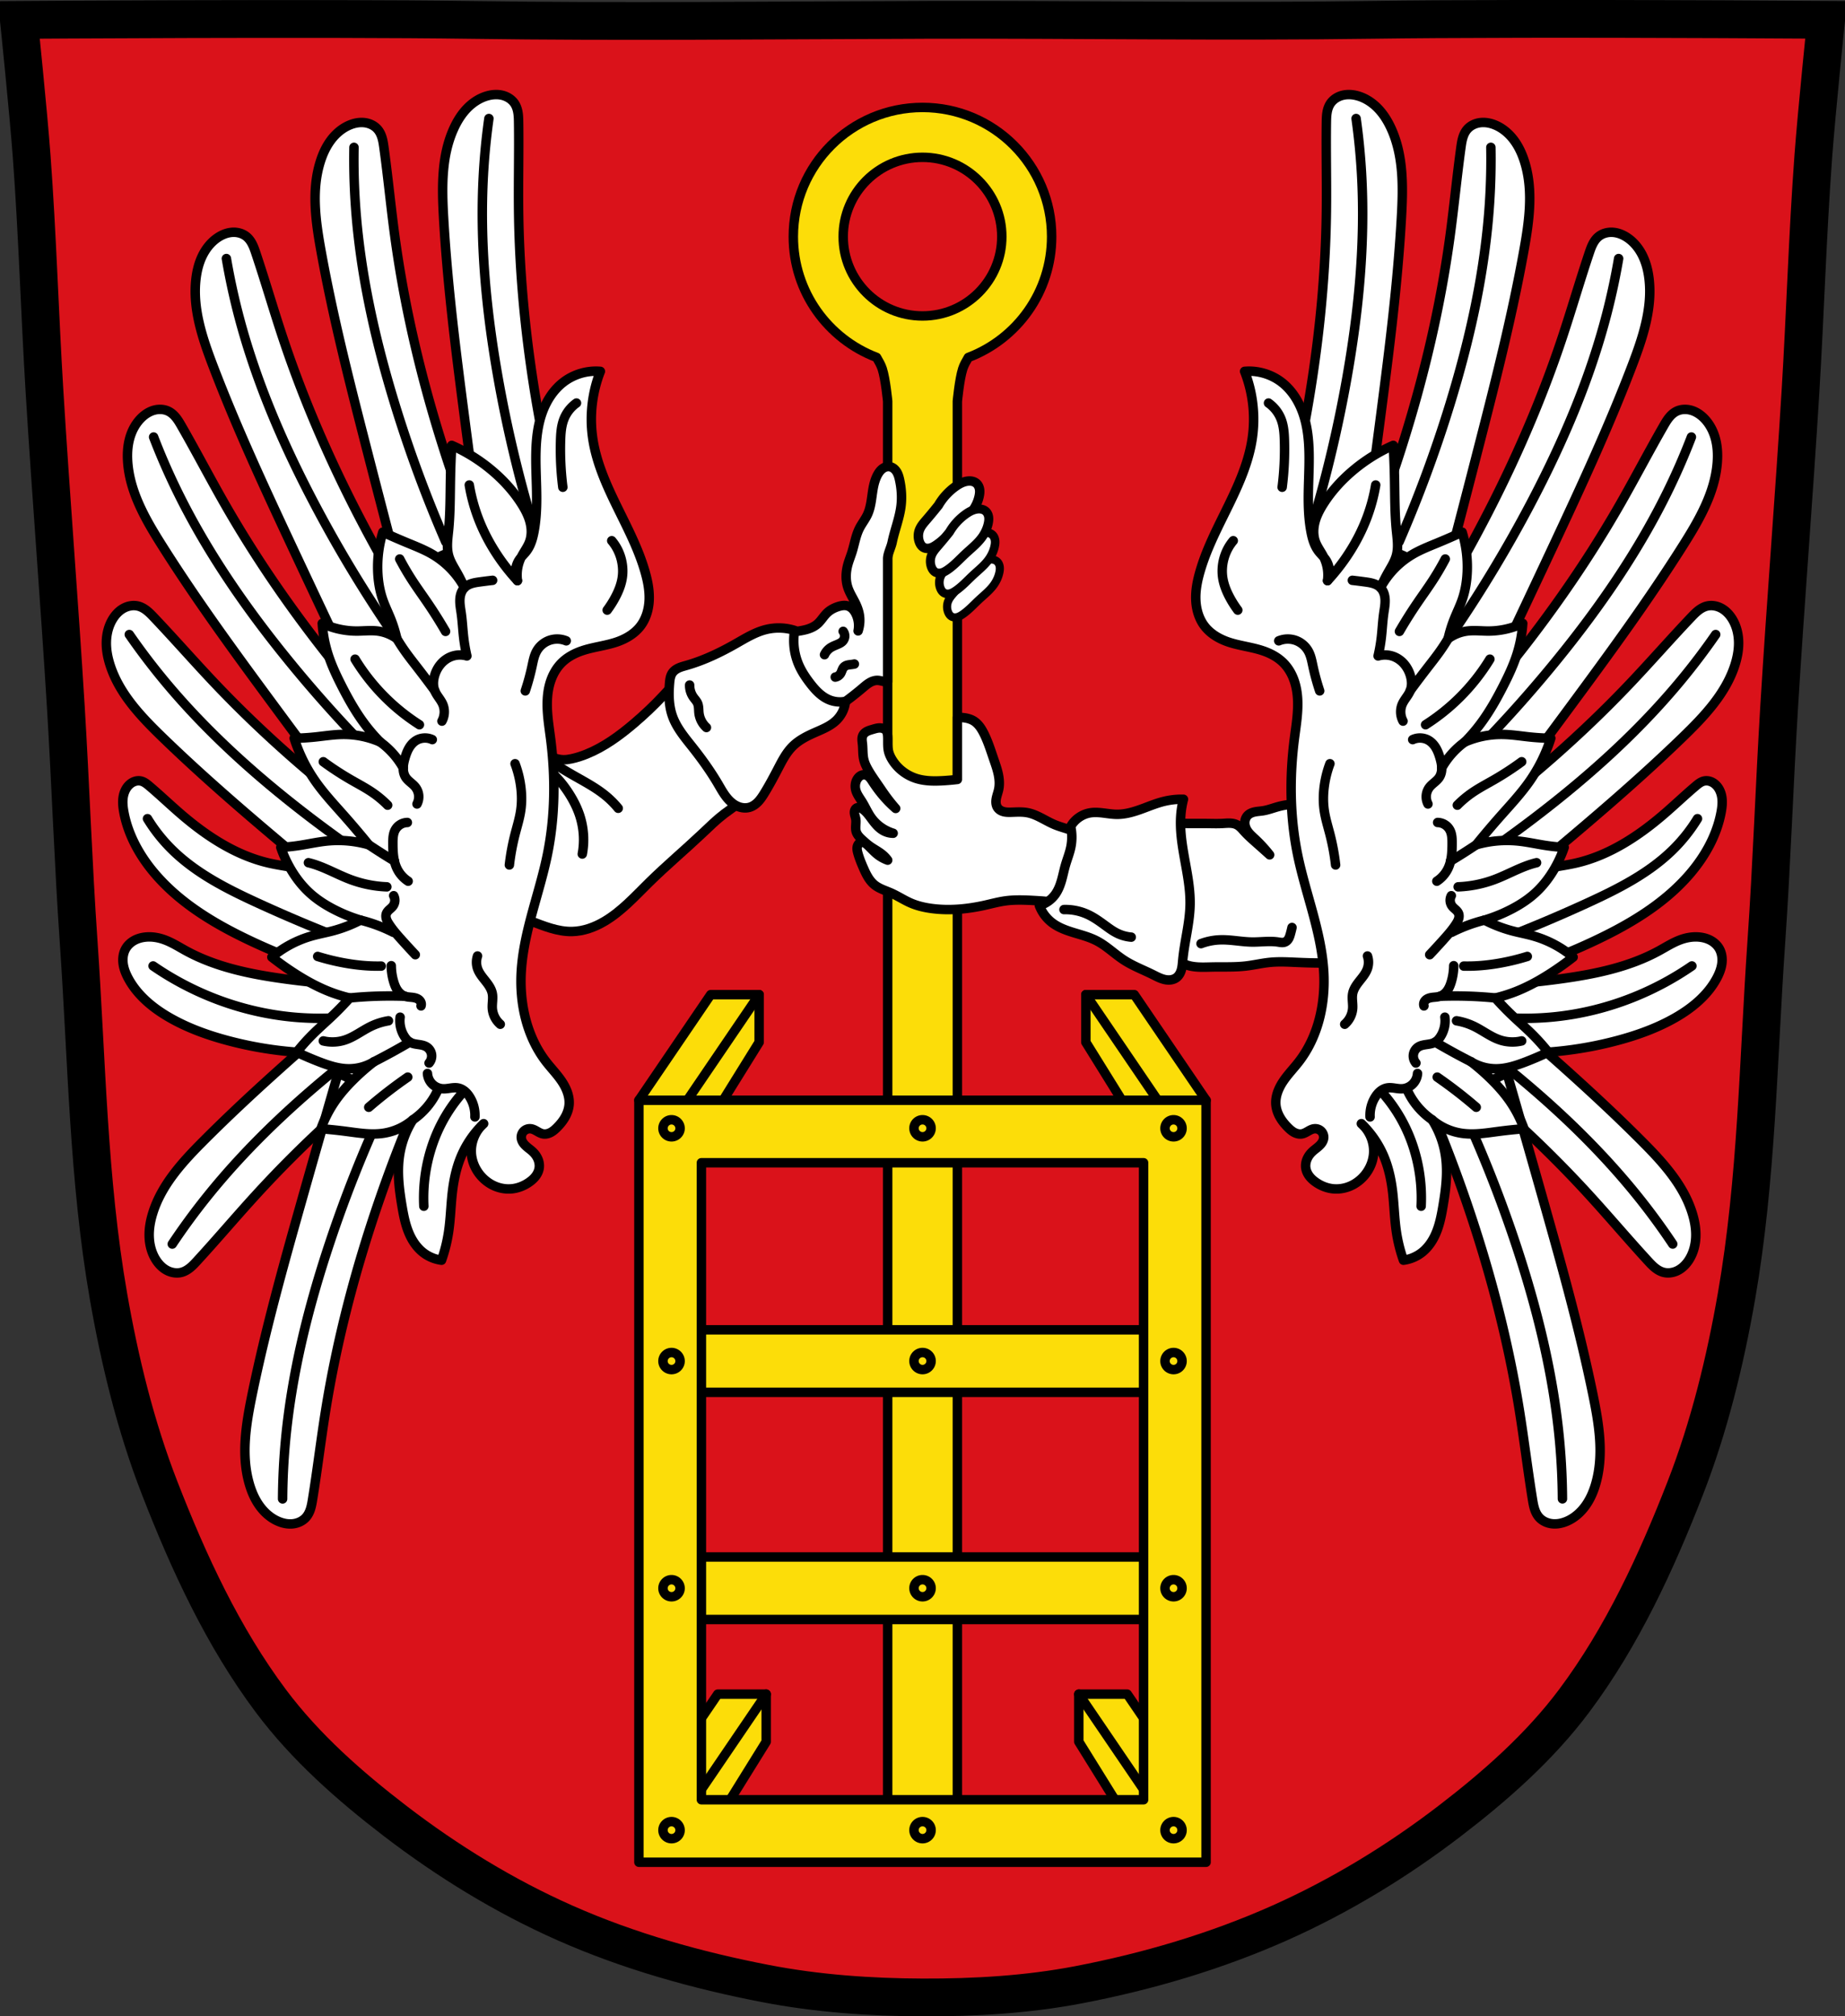<svg xmlns="http://www.w3.org/2000/svg" xmlns:xlink="http://www.w3.org/1999/xlink" viewBox="0 0 977.12 1067.6"><rect x="0" y="0" width="977.12" height="1067.6" fill="#333333" stroke="none"/><defs><path id="a" d="m-927.22 548.03 38.03-55.91h25.65v25.2l-26.55 42.749z" stroke="#000" stroke-linecap="round"/><path id="b" d="m-863.54 492.12-38.03 55.91" stroke="#000" stroke-linecap="round"/></defs><path style="fill:#da121a;stroke:#000;stroke-width:20" d="M798.38 10.025c-26.17.053-51.02.198-70.798.478-79.11 1.122-156.7-.214-235.05 0-2.653.007-5.305.036-7.958.043-78.35.214-155.94 1.122-235.05 0-79.11-1.122-239.53 0-239.53 0s4.995 48.18 6.784 72.32c3.067 41.38 4.256 82.87 6.784 124.29 3.405 55.766 7.902 111.49 11.307 167.25 2.529 41.41 3.91 82.9 6.784 124.29 4.346 62.59 5.02 125.75 15.786 187.56 6.02 34.562 14.418 68.979 27.14 101.67 15.355 39.473 33.473 78.71 58.839 112.63 18.288 24.456 41.648 45.04 65.884 63.62 27.747 21.272 57.962 39.816 89.93 53.968 33.818 14.97 69.917 25.08 106.24 32.09 27.334 5.278 55.35 7.255 83.19 7.349 27.662.094 55.55-1.52 82.71-6.741 36.46-7.01 72.54-17.626 106.46-32.746 31.934-14.235 62.23-32.696 89.98-53.968 24.24-18.58 47.595-39.17 65.884-63.62 25.365-33.919 43.484-73.16 58.839-112.63 12.718-32.695 21.12-67.16 27.14-101.72 10.762-61.814 11.44-124.97 15.786-187.56 2.874-41.39 4.256-82.87 6.784-124.29 3.405-55.766 7.902-111.44 11.307-167.21 2.529-41.41 3.717-82.909 6.784-124.29 1.79-24.14 6.784-72.32 6.784-72.32s-90.24-.636-168.73-.478z"/><use style="fill:#fcdd09;stroke:#000;stroke-width:5;stroke-linejoin:round" height="1067.6" width="977.12" xlink:href="#a" transform="matrix(-1 0 0 1 -292.198 404.881)"/><use style="fill:#fcdd09;stroke:#000;stroke-width:5;stroke-linejoin:round" height="1067.6" width="977.12" xlink:href="#b" transform="matrix(-1 0 0 1 -292.198 404.881)"/><use style="fill:#fcdd09;stroke:#000;stroke-width:5;stroke-linejoin:round" xlink:href="#a" width="977.12" height="1067.6" transform="translate(1269.312 404.881)"/><path style="fill:#fcdd09;stroke:#000;stroke-width:5;stroke-linecap:round;stroke-linejoin:round" d="m405.772 897.001-38.03 55.91"/><use style="fill:#fcdd09;stroke:#000;stroke-width:5;stroke-linejoin:round" xlink:href="#a" width="977.12" height="1067.6" transform="matrix(-1 0 0 1 -288.47 34.511)"/><use style="fill:#fcdd09;stroke:#000;stroke-width:5;stroke-linejoin:round" xlink:href="#b" width="977.12" height="1067.6" transform="matrix(-1 0 0 1 -288.47 34.511)"/><use style="fill:#fcdd09;stroke:#000;stroke-width:5;stroke-linejoin:round" height="1067.6" width="977.12" xlink:href="#a" transform="translate(1265.59 34.511)"/><use style="fill:#fcdd09;stroke:#000;stroke-width:5;stroke-linejoin:round" height="1067.6" width="977.12" xlink:href="#b" transform="translate(1265.59 34.511)"/><path style="fill:#fcdd09;stroke:#000;stroke-width:5;stroke-linecap:round;stroke-linejoin:round" d="M488.56 56.886c-37.782 0-68.41 30.624-68.41 68.41 0 29.22 18.317 54.13 44.09 63.938 1.224 2.124 2.307 3.917 3 6.06 1.787 5.527 2.875 17.188 2.875 17.188v753.47h36.906v-753.47s1.068-11.658 2.844-17.188c.685-2.133 1.749-3.916 2.969-6.03 25.797-9.794 44.12-34.736 44.12-63.969 0-37.782-30.624-68.41-68.41-68.41zm0 26.406c23.2 0 42 18.804 42 42 0 23.2-18.804 42-42 42-23.2 0-42-18.804-42-42 0-23.2 18.804-42 42-42z"/><path style="fill:#fcdd09;stroke:#000;stroke-width:5;stroke-linecap:round;stroke-linejoin:round" d="M620.3 704.091v33.09H356.84v-33.09zM620.3 824.371v33.09H356.84v-33.09z"/><path style="fill:#fcdd09;stroke:#000;stroke-width:5;stroke-linecap:round;stroke-linejoin:round" d="M338.37 582.541V986.001h300.37V582.541H371.46zm33.09 33.09h234.19v337.28H371.46z"/><path style="fill:#fcdd09;stroke:#000;stroke-width:5;stroke-linecap:round;stroke-linejoin:round" d="M355.64 592.881a4.54 4.54 0 0 0-4.531 4.531c0 2.495 2.036 4.5 4.531 4.5 2.495 0 4.531-2 4.531-4.5a4.54 4.54 0 0 0-4.531-4.531zm132.94 0c-2.495 0-4.531 2-4.531 4.5a4.54 4.54 0 0 0 4.531 4.531 4.54 4.54 0 0 0 4.531-4.531c0-2.495-2.036-4.5-4.531-4.5zm132.94 0a4.54 4.54 0 0 0-4.531 4.531c0 2.495 2.036 4.5 4.531 4.5 2.495 0 4.5-2 4.5-4.5 0-2.495-2-4.531-4.5-4.531zM355.64 716.121a4.54 4.54 0 0 0-4.531 4.531c0 2.495 2.036 4.5 4.531 4.5 2.495 0 4.531-2 4.531-4.5a4.54 4.54 0 0 0-4.531-4.531zm132.94 0c-2.495 0-4.531 2-4.531 4.5a4.54 4.54 0 0 0 4.531 4.531 4.54 4.54 0 0 0 4.531-4.531c0-2.495-2.036-4.5-4.531-4.5zm132.94 0a4.54 4.54 0 0 0-4.531 4.531c0 2.495 2.036 4.5 4.531 4.5 2.495 0 4.5-2 4.5-4.5 0-2.495-2-4.531-4.5-4.531zM355.64 836.401a4.54 4.54 0 0 0-4.531 4.531c0 2.495 2.036 4.5 4.531 4.5 2.495 0 4.531-2 4.531-4.5a4.54 4.54 0 0 0-4.531-4.531zm132.94 0c-2.495 0-4.531 2-4.531 4.5a4.54 4.54 0 0 0 4.531 4.531 4.54 4.54 0 0 0 4.531-4.531c0-2.495-2.036-4.5-4.531-4.5zm132.94 0a4.54 4.54 0 0 0-4.531 4.531c0 2.495 2.036 4.5 4.531 4.5 2.495 0 4.5-2 4.5-4.5 0-2.495-2-4.531-4.5-4.531zM355.64 964.491a4.54 4.54 0 0 0-4.531 4.531c0 2.495 2.036 4.5 4.531 4.5 2.495 0 4.531-2 4.531-4.5a4.54 4.54 0 0 0-4.531-4.531zm132.94 0c-2.495 0-4.531 2-4.531 4.5a4.54 4.54 0 0 0 4.531 4.531 4.54 4.54 0 0 0 4.531-4.531c0-2.495-2.036-4.5-4.531-4.5zm132.94 0a4.54 4.54 0 0 0-4.531 4.531c0 2.495 2.036 4.5 4.531 4.5 2.495 0 4.5-2 4.5-4.5 0-2.495-2-4.531-4.5-4.531z"/><path transform="translate(1052.352)" style="fill:#fff;stroke:#000;stroke-width:5;stroke-linecap:round;stroke-linejoin:round;stroke-miterlimit:4;stroke-dasharray:none;stroke-opacity:1" d="M-354.146 430.349c-2.844-2.503-6.555-3.907-10.321-4.321-3.766-.415-7.591.116-11.239 1.14-2.589.727-5.12 1.704-7.776 2.12-1.429.225-2.883.285-4.3.579-1.416.293-2.83.85-3.829 1.896-.87.911-1.366 2.15-1.459 3.407-.093 1.257.201 2.528.752 3.662 1.03 2.116 2.874 3.697 4.595 5.301a73.321 73.321 0 0 1 7.776 8.483 726.585 726.585 0 0 0-6.716-6.009c-2.311-2.043-4.642-4.077-6.715-6.362-1.184-1.305-2.323-2.724-3.888-3.534-1.17-.607-2.507-.828-3.825-.867-1.318-.04-2.634.095-3.95.16-3.295.163-6.598 0-9.897 0h-7.775c-2.074 0-4.145-.118-6.21-.31-2.064-.191-4.208-.388-6.16.31-1.12.4-2.123 1.092-2.953 1.943-.83.85-1.49 1.857-2.013 2.924-1.047 2.134-1.547 4.486-2.103 6.797-1.495 6.209-3.464 12.36-3.888 18.732-.415 6.235.665 12.49.353 18.732-.145 2.909-.593 5.815-.406 8.721.093 1.453.348 2.904.864 4.266.517 1.361 1.303 2.633 2.37 3.625 1.284 1.193 2.92 1.937 4.574 2.52 1.654.582 3.36 1.025 4.968 1.721 2.955 1.279 5.503 3.377 8.483 4.595 4.527 1.85 9.601 1.511 14.491 1.413 5.954-.118 11.934.164 17.849-.53 4.32-.506 8.57-1.53 12.9-1.944 4.46-.425 8.954-.197 13.43 0 4.475.198 8.953.363 13.432.354 5.073-.011 10.145-.247 15.198-.707 6.097-7.884 8.373-18.593 6.008-28.275-2.432-9.96-9.288-18.263-12.724-27.922-1.398-3.932-2.215-8.048-3.536-12.007-1.321-3.958-3.227-7.856-6.36-10.613z"/><path transform="translate(1052.352)" style="fill:none;stroke:#000;stroke-width:5;stroke-linecap:round;stroke-linejoin:round;stroke-miterlimit:4;stroke-dasharray:none;stroke-opacity:1" d="M-416.283 499.63a31.65 31.65 0 0 1 9.695-1.995c5.808-.266 11.578 1.072 17.392 1.14 4.568.054 9.168-.676 13.686 0 .62.093 1.236.212 1.86.248.626.036 1.266-.013 1.847-.248.824-.332 1.47-1.017 1.911-1.788.443-.771.702-1.632.94-2.489.315-1.132.6-2.273.855-3.421"/><path style="fill:#fff;stroke:#000;stroke-width:5;stroke-linecap:round;stroke-linejoin:round;stroke-miterlimit:4;stroke-dasharray:none;stroke-opacity:1" d="M507.021 379.783v32.904c-2.496.3-5.001.523-7.511.668-4.707.274-9.517.265-14.026-1.113-5.431-1.66-10.236-5.355-13.132-10.24-.784-1.321-1.434-2.735-1.782-4.23-.621-2.678-.249-5.477-.455-8.217-.065-.874-.204-1.776-.685-2.508-.364-.552-.906-.976-1.512-1.24-.606-.265-1.27-.376-1.932-.381-1.322-.01-2.606.399-3.875.771-.988.29-1.99.564-2.908 1.033-.917.47-1.756 1.158-2.21 2.082-.35.71-.455 1.52-.442 2.311.012.792.137 1.578.219 2.365.276 2.67.074 5.396.666 8.014.463 2.051 1.4 3.965 2.449 5.787 1.55 2.694 3.361 5.228 5.12 7.791 1.33 1.935 2.63 3.889 4.007 5.79a89.748 89.748 0 0 0 5.343 6.677 63.739 63.739 0 0 1-6.234-6.233c-2.194-2.52-4.187-5.212-6.01-8.013-.503-.773-.998-1.563-1.64-2.225-.643-.662-1.456-1.197-2.367-1.338-.857-.132-1.748.1-2.483.559-.734.46-1.318 1.137-1.746 1.89-.947 1.665-1.14 3.71-.668 5.565.585 2.295 2.092 4.22 3.34 6.232 1.718 2.771 2.992 5.813 4.896 8.46a21.915 21.915 0 0 0 4.008 4.23 22.404 22.404 0 0 0 7.569 4.006 10.987 10.987 0 0 1-5.122-1.334c-2.367-1.293-4.168-3.408-5.787-5.567-1.551-2.07-3.028-4.265-5.119-5.787-.485-.353-1.01-.67-1.59-.826-.58-.156-1.226-.136-1.75.158-.455.256-.787.701-.964 1.192-.178.49-.21 1.023-.16 1.543.098 1.038.51 2.023.679 3.052.18 1.104.079 2.232.01 3.348-.069 1.116-.1 2.259.213 3.332.263.902.762 1.72 1.357 2.447.595.728 1.288 1.37 1.983 2.004 1.284 1.173 2.59 2.33 4.005 3.34 2.264 1.615 4.8 2.852 6.9 4.674a15.913 15.913 0 0 1 2.45 2.672 19.214 19.214 0 0 1-5.564-3.117c-1.76-1.416-3.254-3.128-4.899-4.674-.521-.49-1.065-.97-1.705-1.29-.64-.32-1.391-.468-2.078-.269a2.52 2.52 0 0 0-1.29.918c-.32.43-.516.944-.607 1.473-.18 1.057.055 2.139.338 3.174.732 2.674 1.786 5.248 2.893 7.79 1.47 3.375 3.134 6.833 6.012 9.128 2.526 2.013 5.727 2.923 8.681 4.23 3.583 1.584 6.866 3.79 10.463 5.342 3.532 1.522 7.316 2.39 11.129 2.894 9.41 1.244 19.01.3 28.272-1.78 3.48-.783 6.931-1.724 10.462-2.226 5.152-.73 10.387-.51 15.582-.222 3.202.177 6.408.378 9.573.889 3.344.539 6.64 1.421 10.015 1.697 3.376.275 6.933-.112 9.797-1.92 1.627-1.027 2.97-2.481 3.94-4.143.97-1.661 1.573-3.524 1.85-5.427.55-3.788-.18-7.642-1.114-11.354-1.098-4.368-2.592-8.848-5.79-12.021-2.33-2.314-5.389-3.747-8.485-4.838-3.097-1.092-6.301-1.89-9.323-3.176-4.786-2.037-9.13-5.293-14.246-6.233-2.78-.51-5.633-.302-8.459-.222-1.295.036-2.606.044-3.867-.254-1.26-.298-2.481-.934-3.256-1.973-.506-.68-.801-1.504-.918-2.344-.116-.84-.062-1.695.082-2.53.29-1.671.93-3.262 1.282-4.92.575-2.722.357-5.56-.23-8.278-.59-2.718-1.54-5.342-2.442-7.973-1.603-4.67-3.073-9.417-5.344-13.802-1.252-2.417-2.815-4.785-5.12-6.233-1.523-.957-3.294-1.46-5.075-1.709-1.213-.17-2.438-.22-3.663-.252z"/><path transform="translate(1052.352)" style="fill:#fff;stroke:#000;stroke-width:5;stroke-linecap:round;stroke-linejoin:round;stroke-miterlimit:4;stroke-dasharray:none;stroke-opacity:1" d="M-485.322 437.606c.79 3.59.817 7.348.08 10.95-.663 3.232-1.924 6.306-2.842 9.474-.77 2.659-1.298 5.383-2.057 8.044-.76 2.662-1.768 5.292-3.394 7.531a15.878 15.878 0 0 1-8.366 5.872 20.666 20.666 0 0 0 6.808 9.12c3.39 2.57 7.483 4.021 11.554 5.26 4.07 1.24 8.227 2.319 12.003 4.28 5.296 2.748 9.582 7.092 14.602 10.318 4.765 3.061 10.115 5.07 15.186 7.592 1.981.986 3.951 2.063 6.108 2.557 1.079.248 2.199.345 3.296.201 1.097-.144 2.171-.535 3.056-1.2 1.338-1.006 2.162-2.572 2.607-4.185.444-1.614.548-3.299.702-4.965.915-9.85 3.698-19.508 3.894-29.398.178-8.973-1.779-17.83-3.31-26.673-1.213-7.008-2.166-14.134-1.557-21.22a48.611 48.611 0 0 1 1.363-7.983 39.823 39.823 0 0 0-10.513 1.168c-4.168 1.038-8.135 2.742-12.179 4.189-4.044 1.447-8.252 2.651-12.547 2.625-4.759-.028-9.519-1.566-14.212-.779-4.27.717-8.159 3.447-10.282 7.222z"/><path transform="translate(1052.352)" style="fill:none;stroke:#000;stroke-width:5;stroke-linecap:round;stroke-linejoin:round;stroke-miterlimit:4;stroke-dasharray:none;stroke-opacity:1" d="M-488.863 481.588c4.273-.114 8.57.759 12.46 2.53 3.136 1.429 5.981 3.416 8.761 5.452 2.313 1.694 4.615 3.441 7.204 4.672a20.9 20.9 0 0 0 7.203 1.947"/><path transform="matrix(.86 0 0 .86 987.55 77.183)" style="fill:#fff;stroke:#000;stroke-width:5;stroke-linecap:round;stroke-linejoin:round;stroke-miterlimit:4;stroke-dasharray:none;stroke-opacity:1" d="M-554.457 267.513a265.73 265.73 0 0 1-6.485 7.839c-1.336 1.554-2.715 3.132-3.484 5.033a9.208 9.208 0 0 0-.097 6.58c.229.618.527 1.213.926 1.736.4.523.904.973 1.494 1.265 1.005.497 2.2.506 3.284.217 1.083-.29 2.072-.856 3.007-1.475 3.854-2.553 6.97-6.046 10.355-9.194 3.146-2.927 6.583-5.613 9.098-9.098 1.668-2.312 2.898-4.952 3.484-7.742.24-1.142.37-2.32.21-3.475-.16-1.156-.634-2.292-1.468-3.106-.62-.605-1.419-1.012-2.259-1.224-.84-.212-1.72-.234-2.58-.131-2.334.278-4.47 1.447-6.388 2.806a31.871 31.871 0 0 0-9.097 9.969z"/><path transform="matrix(.91 0 0 .91 1011.703 50.19)" style="fill:#fff;stroke:#000;stroke-width:5;stroke-linecap:round;stroke-linejoin:round;stroke-miterlimit:4;stroke-dasharray:none;stroke-opacity:1" d="M-554.457 267.513a265.73 265.73 0 0 1-6.485 7.839c-1.336 1.554-2.715 3.132-3.484 5.033a9.208 9.208 0 0 0-.097 6.58c.229.618.527 1.213.926 1.736.4.523.904.973 1.494 1.265 1.005.497 2.2.506 3.284.217 1.083-.29 2.072-.856 3.007-1.475 3.854-2.553 6.97-6.046 10.355-9.194 3.146-2.927 6.583-5.613 9.098-9.098 1.668-2.312 2.898-4.952 3.484-7.742.24-1.142.37-2.32.21-3.475-.16-1.156-.634-2.292-1.468-3.106-.62-.605-1.419-1.012-2.259-1.224-.84-.212-1.72-.234-2.58-.131-2.334.278-4.47 1.447-6.388 2.806a31.871 31.871 0 0 0-9.097 9.969z"/><path transform="translate(1051.452)" style="fill:#fff;stroke:#000;stroke-width:5;stroke-linecap:round;stroke-linejoin:round;stroke-miterlimit:4;stroke-dasharray:none;stroke-opacity:1" d="M-554.457 267.513a265.73 265.73 0 0 1-6.485 7.839c-1.336 1.554-2.715 3.132-3.484 5.033a9.208 9.208 0 0 0-.097 6.58c.229.618.527 1.213.926 1.736.4.523.904.973 1.494 1.265 1.005.497 2.2.506 3.284.217 1.083-.29 2.072-.856 3.007-1.475 3.854-2.553 6.97-6.046 10.355-9.194 3.146-2.927 6.583-5.613 9.098-9.098 1.668-2.312 2.898-4.952 3.484-7.742.24-1.142.37-2.32.21-3.475-.16-1.156-.634-2.292-1.468-3.106-.62-.605-1.419-1.012-2.259-1.224-.84-.212-1.72-.234-2.58-.131-2.334.278-4.47 1.447-6.388 2.806a31.871 31.871 0 0 0-9.097 9.969z"/><path transform="matrix(.952 0 0 .952 1030.696 27.018)" style="fill:#fff;stroke:#000;stroke-width:5;stroke-linecap:round;stroke-linejoin:round;stroke-miterlimit:4;stroke-dasharray:none;stroke-opacity:1" d="M-554.457 267.513a265.73 265.73 0 0 1-6.485 7.839c-1.336 1.554-2.715 3.132-3.484 5.033a9.208 9.208 0 0 0-.097 6.58c.229.618.527 1.213.926 1.736.4.523.904.973 1.494 1.265 1.005.497 2.2.506 3.284.217 1.083-.29 2.072-.856 3.007-1.475 3.854-2.553 6.97-6.046 10.355-9.194 3.146-2.927 6.583-5.613 9.098-9.098 1.668-2.312 2.898-4.952 3.484-7.742.24-1.142.37-2.32.21-3.475-.16-1.156-.634-2.292-1.468-3.106-.62-.605-1.419-1.012-2.259-1.224-.84-.212-1.72-.234-2.58-.131-2.334.278-4.47 1.447-6.388 2.806a31.871 31.871 0 0 0-9.097 9.969z"/><path transform="translate(1050.352)" style="fill:#fff;stroke:#000;stroke-width:5;stroke-linecap:round;stroke-linejoin:round;stroke-miterlimit:4;stroke-dasharray:none;stroke-opacity:1" d="M-677.707 357.516c-2.018-.69-4.226-.743-6.315-.313-2.089.43-4.063 1.33-5.857 2.484-3.586 2.31-6.421 5.584-9.33 8.704-4.811 5.16-9.953 10.007-15.324 14.582-7.654 6.519-15.888 12.55-25.21 16.312-2.565 1.036-5.204 1.895-7.91 2.472-1.462.312-2.953.542-4.448.494-3.23-.102-6.26-1.475-9.342-2.443-1.541-.485-3.125-.873-4.74-.947-1.613-.074-3.266.179-4.702.919-1.367.704-2.493 1.829-3.318 3.126-.825 1.298-1.36 2.764-1.701 4.263-.684 2.998-.61 6.11-.913 9.17-.698 7.064-3.394 13.785-6.63 20.102-3.238 6.317-7.038 12.336-10.177 18.702-.932 1.893-1.81 3.823-2.39 5.852-.58 2.029-.858 4.168-.575 6.259.325 2.412 1.391 4.69 2.855 6.636 1.463 1.945 3.314 3.574 5.3 4.98 5.644 3.995 12.315 6.21 18.785 8.65 7.208 2.72 14.541 5.831 22.244 5.685 6.112-.115 12.046-2.313 17.301-5.437 8.958-5.326 16.049-13.207 23.48-20.514 9.105-8.954 18.893-17.183 28.176-25.952 3.777-3.568 7.481-7.234 11.616-10.38 4.347-3.307 9.259-6.132 12.358-10.628 1.718-2.492 2.79-5.401 3.27-8.389.48-2.988.378-6.053-.128-9.036-1.012-5.967-3.603-11.54-6.355-16.93-3.17-6.208-6.59-12.286-10.133-18.29-1.226-2.078-2.476-4.16-4.062-5.977-1.586-1.818-3.541-3.376-5.825-4.156z"/><path style="fill:#fff;stroke:#000;stroke-width:5;stroke-linecap:round;stroke-linejoin:round;stroke-miterlimit:4;stroke-dasharray:none;stroke-opacity:1" d="M470.768 247.037c-1.14-.074-2.277.334-3.213.988-1.16.811-2.032 1.976-2.72 3.213-1.308 2.357-2.006 5.007-2.472 7.662-.804 4.586-.987 9.38-2.965 13.594-1.177 2.509-2.945 4.697-4.203 7.166-2.001 3.932-2.63 8.397-3.953 12.606-.703 2.237-1.605 4.412-2.224 6.673-1.082 3.95-1.27 8.219 0 12.112.937 2.876 2.62 5.44 3.955 8.156.852 1.735 1.566 3.548 1.976 5.438.673 3.1.5 6.378-.494 9.39a14.194 14.194 0 0 0-1.236-9.144c-.431-.852-.952-1.664-1.608-2.358-.656-.693-1.452-1.267-2.347-1.597-.868-.32-1.809-.406-2.73-.334-.923.071-1.828.297-2.708.582-2.087.676-4.082 1.712-5.683 3.212-1.92 1.8-3.213 4.198-5.192 5.932-1.69 1.482-3.806 2.406-5.974 2.998-2.169.592-4.406.87-6.63 1.203-3.633.544-7.337 1.27-10.474 3.184-1.568.957-2.972 2.209-3.986 3.74-1.015 1.532-1.627 3.35-1.606 5.188.03 2.571 1.288 5.007 2.985 6.94 1.696 1.932 3.818 3.433 5.914 4.923 3.583 2.547 7.21 5.163 9.886 8.65 1.693 2.205 2.968 4.712 4.713 6.875.873 1.082 1.866 2.076 3.026 2.842 1.16.766 2.491 1.298 3.877 1.406 1.694.133 3.39-.366 4.904-1.136 1.515-.77 2.876-1.805 4.24-2.819 2.222-1.65 4.474-3.262 6.674-4.943a165.532 165.532 0 0 0 6.426-5.19c1.153-.975 2.304-1.97 3.61-2.73 1.304-.76 2.79-1.282 4.3-1.225 1.505.058 2.943.683 4.447.743.278.01.556-.007.832-.036V295.61v0c.17-2.856 1.797-5.702 2.383-8.533 1.341-6.483 3.912-12.706 4.695-19.28.54-4.526.212-9.135-.742-13.593-.343-1.605-.781-3.226-1.687-4.596-.453-.684-1.023-1.298-1.703-1.757-.68-.46-1.474-.76-2.293-.813z"/><path transform="translate(1050.352)" style="fill:none;stroke:#000;stroke-width:5;stroke-linecap:round;stroke-linejoin:round;stroke-miterlimit:4;stroke-dasharray:none;stroke-opacity:1" d="M-603.806 334.283c.564.75.856 1.702.811 2.64a4.112 4.112 0 0 1-1.059 2.55c-.604.663-1.41 1.108-2.224 1.483-1.408.649-2.901 1.134-4.202 1.977a8.893 8.893 0 0 0-3.213 3.708M-608.008 358.504a4.085 4.085 0 0 0 2.719-1.73c.394-.584.626-1.259.891-1.912s.576-1.309 1.086-1.795c.51-.486 1.183-.768 1.867-.93.685-.163 1.39-.216 2.087-.306.498-.064.992-.146 1.483-.247"/><path transform="translate(1050.352)" style="fill:#fff;stroke:#000;stroke-width:5;stroke-linecap:round;stroke-linejoin:round;stroke-miterlimit:4;stroke-dasharray:none;stroke-opacity:1" d="M-629.51 333.789a28.228 28.228 0 0 0-15.077-.495c-5.857 1.43-11.07 4.687-16.313 7.662-8.234 4.672-16.848 8.77-25.951 11.37-1.376.392-2.77.753-4.073 1.344-1.304.59-2.53 1.432-3.342 2.61-1.08 1.565-1.324 3.543-1.483 5.437-.487 5.812-.433 11.794 1.483 17.301 2.166 6.227 6.537 11.39 10.628 16.56 4.925 6.224 9.574 12.682 13.593 19.526 1.954 3.325 3.81 6.808 6.674 9.392 1.333 1.202 2.878 2.192 4.582 2.756 1.704.564 3.574.688 5.304.21 1.785-.495 3.352-1.605 4.634-2.941 1.282-1.337 2.302-2.899 3.275-4.474 2.676-4.33 5.06-8.834 7.415-13.347 2.155-4.13 4.342-8.348 7.662-11.616 3.26-3.21 7.43-5.32 11.616-7.168 4.11-1.814 8.43-3.504 11.616-6.673a16.35 16.35 0 0 0 4.696-9.886c-2.795.558-5.749.298-8.403-.742-4.298-1.683-7.57-5.236-10.38-8.898-2.303-3-4.418-6.173-5.932-9.639a32.346 32.346 0 0 1-2.225-18.29z"/><path transform="translate(1050.352)" style="fill:none;stroke:#000;stroke-width:5;stroke-linecap:round;stroke-linejoin:round;stroke-miterlimit:4;stroke-dasharray:none;stroke-opacity:1" d="M-685.121 362.706a10.972 10.972 0 0 0 1.977 6.426c.75 1.069 1.702 2.016 2.224 3.213.352.805.491 1.687.563 2.562.071.875.078 1.756.179 2.629a12.327 12.327 0 0 0 3.954 7.661M-767.672 402.498a45.935 45.935 0 0 1 10.38 7.415c3.236 3.074 6.012 6.613 8.404 10.38 2.356 3.713 4.354 7.673 5.685 11.864a41.416 41.416 0 0 1 1.235 20.02M-722.936 427.956a48.415 48.415 0 0 0-6.674-6.674c-4.102-3.37-8.725-6.038-13.346-8.65-2.731-1.544-5.471-3.074-8.156-4.696a138.27 138.27 0 0 1-11.37-7.662"/><path style="fill:#fff;stroke:#000;stroke-width:5;stroke-linecap:round;stroke-linejoin:round;stroke-miterlimit:4;stroke-dasharray:none;stroke-opacity:1" d="M-750.22 277.22a768.932 768.932 0 0 1-11.593-52.168c-6.934-37.281-11.108-75.113-11.592-113.03-.201-15.732.232-31.468 0-47.2-.026-1.715-.06-3.437-.334-5.13-.274-1.695-.798-3.37-1.737-4.806-1.47-2.25-3.906-3.783-6.518-4.425-2.61-.641-5.383-.439-7.973.285-4.126 1.153-7.825 3.602-10.795 6.69-2.97 3.088-5.238 6.798-7.008 10.699-6.553 14.442-6.277 30.952-5.382 46.785 1.958 34.641 6.291 69.1 10.765 103.507 3.105 23.885 6.28 47.76 9.522 71.627z" transform="translate(1048.06)"/><path style="fill:none;stroke:#000;stroke-width:5;stroke-linecap:round;stroke-linejoin:round;stroke-miterlimit:4;stroke-dasharray:none;stroke-opacity:1" d="M-789.139 62.753a353.875 353.875 0 0 0-2.898 29.396c-2.052 36.277 1.5 72.701 7.867 108.475a693.47 693.47 0 0 0 17.803 75.353" transform="translate(1048.06)"/><path transform="rotate(-7 -176.097 -7913.301)" style="fill:#fff;stroke:#000;stroke-width:5;stroke-linecap:round;stroke-linejoin:round;stroke-miterlimit:4;stroke-dasharray:none;stroke-opacity:1" d="M-750.22 277.22a768.932 768.932 0 0 1-11.593-52.168c-6.934-37.281-11.108-75.113-11.592-113.03-.201-15.732.232-31.468 0-47.2-.026-1.715-.06-3.437-.334-5.13-.274-1.695-.798-3.37-1.737-4.806-1.47-2.25-3.906-3.783-6.518-4.425-2.61-.641-5.383-.439-7.973.285-4.126 1.153-7.825 3.602-10.795 6.69-2.97 3.088-5.238 6.798-7.008 10.699-6.553 14.442-6.277 30.952-5.382 46.785 1.958 34.641 6.291 69.1 10.765 103.507 3.105 23.885 6.28 47.76 9.522 71.627z"/><path transform="rotate(-7 -176.097 -7913.301)" style="fill:none;stroke:#000;stroke-width:5;stroke-linecap:round;stroke-linejoin:round;stroke-miterlimit:4;stroke-dasharray:none;stroke-opacity:1" d="M-789.139 62.753a353.875 353.875 0 0 0-2.898 29.396c-2.052 36.277 1.5 72.701 7.867 108.475a693.47 693.47 0 0 0 17.803 75.353"/><path transform="rotate(-17.694 -96.463 -2820.337)" style="fill:#fff;stroke:#000;stroke-width:5;stroke-linecap:round;stroke-linejoin:round;stroke-miterlimit:4;stroke-dasharray:none;stroke-opacity:1" d="M-750.22 277.22a768.932 768.932 0 0 1-11.593-52.168c-6.934-37.281-11.108-75.113-11.592-113.03-.201-15.732.232-31.468 0-47.2-.026-1.715-.06-3.437-.334-5.13-.274-1.695-.798-3.37-1.737-4.806-1.47-2.25-3.906-3.783-6.518-4.425-2.61-.641-5.383-.439-7.973.285-4.126 1.153-7.825 3.602-10.795 6.69-2.97 3.088-5.238 6.798-7.008 10.699-6.553 14.442-6.277 30.952-5.382 46.785 1.958 34.641 6.291 69.1 10.765 103.507 3.105 23.885 6.28 47.76 9.522 71.627z"/><path transform="rotate(-17.694 -96.463 -2820.337)" style="fill:none;stroke:#000;stroke-width:5;stroke-linecap:round;stroke-linejoin:round;stroke-miterlimit:4;stroke-dasharray:none;stroke-opacity:1" d="M-789.139 62.753a353.875 353.875 0 0 0-2.898 29.396c-2.052 36.277 1.5 72.701 7.867 108.475a693.47 693.47 0 0 0 17.803 75.353"/><path transform="rotate(-29.048 -28.42 -1532.992)" style="fill:#fff;stroke:#000;stroke-width:5;stroke-linecap:round;stroke-linejoin:round;stroke-miterlimit:4;stroke-dasharray:none;stroke-opacity:1" d="M-750.22 277.22a768.932 768.932 0 0 1-11.593-52.168c-6.934-37.281-11.108-75.113-11.592-113.03-.201-15.732.232-31.468 0-47.2-.026-1.715-.06-3.437-.334-5.13-.274-1.695-.798-3.37-1.737-4.806-1.47-2.25-3.906-3.783-6.518-4.425-2.61-.641-5.383-.439-7.973.285-4.126 1.153-7.825 3.602-10.795 6.69-2.97 3.088-5.238 6.798-7.008 10.699-6.553 14.442-6.277 30.952-5.382 46.785 1.958 34.641 6.291 69.1 10.765 103.507 3.105 23.885 6.28 47.76 9.522 71.627z"/><path transform="rotate(-29.048 -28.42 -1532.992)" style="fill:none;stroke:#000;stroke-width:5;stroke-linecap:round;stroke-linejoin:round;stroke-miterlimit:4;stroke-dasharray:none;stroke-opacity:1" d="M-789.139 62.753a353.875 353.875 0 0 0-2.898 29.396c-2.052 36.277 1.5 72.701 7.867 108.475a693.47 693.47 0 0 0 17.803 75.353"/><path transform="rotate(-42.719 -11.03 -897.115)" style="fill:#fff;stroke:#000;stroke-width:5;stroke-linecap:round;stroke-linejoin:round;stroke-miterlimit:4;stroke-dasharray:none;stroke-opacity:1" d="M-750.22 277.22a768.932 768.932 0 0 1-11.593-52.168c-6.934-37.281-11.108-75.113-11.592-113.03-.201-15.732.232-31.468 0-47.2-.026-1.715-.06-3.437-.334-5.13-.274-1.695-.798-3.37-1.737-4.806-1.47-2.25-3.906-3.783-6.518-4.425-2.61-.641-5.383-.439-7.973.285-4.126 1.153-7.825 3.602-10.795 6.69-2.97 3.088-5.238 6.798-7.008 10.699-6.553 14.442-6.277 30.952-5.382 46.785 1.958 34.641 6.291 69.1 10.765 103.507 3.105 23.885 6.28 47.76 9.522 71.627z"/><path transform="rotate(-42.719 -11.03 -897.115)" style="fill:none;stroke:#000;stroke-width:5;stroke-linecap:round;stroke-linejoin:round;stroke-miterlimit:4;stroke-dasharray:none;stroke-opacity:1" d="M-789.139 62.753a353.875 353.875 0 0 0-2.898 29.396c-2.052 36.277 1.5 72.701 7.867 108.475a693.47 693.47 0 0 0 17.803 75.353"/><path style="fill:#fff;stroke:#000;stroke-width:5;stroke-linecap:round;stroke-linejoin:round;stroke-miterlimit:4;stroke-dasharray:none;stroke-opacity:1" d="M-880.54 462.705c-7.902-3.308-16.652-3.81-25.002-5.72-17.587-4.026-33.16-14.278-46.823-26.06-5.646-4.87-11.038-10.028-16.738-14.832-1.272-1.072-2.62-2.157-4.238-2.542-.992-.237-2.043-.193-3.025.08-.983.271-1.898.767-2.695 1.403-2.114 1.687-3.336 4.308-3.762 6.979-.426 2.67-.124 5.405.372 8.064 2.26 12.124 8.498 23.265 16.526 32.628 13.673 15.947 32.252 26.892 51.273 35.806 8.578 4.02 17.325 7.691 26.272 10.806a227.99 227.99 0 0 0 36.018 9.322l2.12-14.619a76.657 76.657 0 0 0-5.298-15.255c-5.243-11.143-13.641-21.304-25-26.06z" transform="translate(1048.06)"/><path style="fill:none;stroke:#000;stroke-width:5;stroke-linecap:round;stroke-linejoin:round;stroke-miterlimit:4;stroke-dasharray:none;stroke-opacity:1" d="M-969.95 433.467a85.67 85.67 0 0 0 12.923 16.314c12.802 12.636 29.202 20.895 45.553 28.39a800.047 800.047 0 0 0 48.519 20.34" transform="translate(1048.06)"/><path style="fill:#fff;stroke:#000;stroke-width:5;stroke-linecap:round;stroke-linejoin:round;stroke-miterlimit:4;stroke-dasharray:none;stroke-opacity:1" d="M-859.565 521.817a436.254 436.254 0 0 1-38.35-3.602c-17.857-2.476-35.88-6.175-51.696-14.83-3.829-2.096-7.536-4.485-11.653-5.933-3.184-1.12-6.605-1.654-9.958-1.271-2.02.23-4.015.797-5.794 1.783-1.778.986-3.336 2.401-4.376 4.15-1.422 2.389-1.815 5.299-1.46 8.057s1.415 5.383 2.731 7.833c4.816 8.96 13.001 15.697 21.823 20.763 9.512 5.462 19.919 9.225 30.51 12.077a197.582 197.582 0 0 0 64.197 6.356z" transform="translate(1048.06)"/><path style="fill:none;stroke:#000;stroke-width:5;stroke-linecap:round;stroke-linejoin:round;stroke-miterlimit:4;stroke-dasharray:none;stroke-opacity:1" d="M-966.985 511.436a159.061 159.061 0 0 0 29.239 15.89c14.439 5.985 29.774 9.824 45.34 11.23a150.97 150.97 0 0 0 27.12 0" transform="translate(1048.06)"/><path transform="scale(1 -1) rotate(-41.746 -1294.92 -1452.337)" style="fill:#fff;stroke:#000;stroke-width:5;stroke-linecap:round;stroke-linejoin:round;stroke-miterlimit:4;stroke-dasharray:none;stroke-opacity:1" d="M-750.22 277.22a768.932 768.932 0 0 1-11.593-52.168c-6.934-37.281-11.108-75.113-11.592-113.03-.201-15.732.232-31.468 0-47.2-.026-1.715-.06-3.437-.334-5.13-.274-1.695-.798-3.37-1.737-4.806-1.47-2.25-3.906-3.783-6.518-4.425-2.61-.641-5.383-.439-7.973.285-4.126 1.153-7.825 3.602-10.795 6.69-2.97 3.088-5.238 6.798-7.008 10.699-6.553 14.442-6.277 30.952-5.382 46.785 1.958 34.641 6.291 69.1 10.765 103.507 3.105 23.885 6.28 47.76 9.522 71.627z"/><path transform="scale(1 -1) rotate(-41.746 -1294.92 -1452.337)" style="fill:none;stroke:#000;stroke-width:5;stroke-linecap:round;stroke-linejoin:round;stroke-miterlimit:4;stroke-dasharray:none;stroke-opacity:1" d="M-789.139 62.753a353.875 353.875 0 0 0-2.898 29.396c-2.052 36.277 1.5 72.701 7.867 108.475a693.47 693.47 0 0 0 17.803 75.353"/><path transform="scale(1 -1) rotate(-8.368 -6172.93 -6782.016)" style="fill:#fff;stroke:#000;stroke-width:5;stroke-linecap:round;stroke-linejoin:round;stroke-miterlimit:4;stroke-dasharray:none;stroke-opacity:1" d="M-750.22 277.22a768.932 768.932 0 0 1-11.593-52.168c-6.934-37.281-11.108-75.113-11.592-113.03-.201-15.732.232-31.468 0-47.2-.026-1.715-.06-3.437-.334-5.13-.274-1.695-.798-3.37-1.737-4.806-1.47-2.25-3.906-3.783-6.518-4.425-2.61-.641-5.383-.439-7.973.285-4.126 1.153-7.825 3.602-10.795 6.69-2.97 3.088-5.238 6.798-7.008 10.699-6.553 14.442-6.277 30.952-5.382 46.785 1.958 34.641 6.291 69.1 10.765 103.507 3.105 23.885 6.28 47.76 9.522 71.627z"/><path transform="scale(1 -1) rotate(-8.368 -6172.93 -6782.016)" style="fill:none;stroke:#000;stroke-width:5;stroke-linecap:round;stroke-linejoin:round;stroke-miterlimit:4;stroke-dasharray:none;stroke-opacity:1" d="M-789.139 62.753a353.875 353.875 0 0 0-2.898 29.396c-2.052 36.277 1.5 72.701 7.867 108.475a693.47 693.47 0 0 0 17.803 75.353"/><path style="fill:#fff;stroke:#000;stroke-width:5;stroke-linecap:round;stroke-linejoin:round;stroke-miterlimit:4;stroke-dasharray:none;stroke-opacity:1" d="M-730.096 196.62c-6.94-.592-14.074 1.499-19.596 5.743-5.412 4.16-9.172 10.212-11.386 16.67-2.213 6.458-2.964 13.332-3.141 20.156-.246 9.459.581 18.92.338 28.38-.12 4.642-.499 9.286-1.352 13.851-.694 3.715-1.751 7.477-4.054 10.474-1.17 1.522-2.632 2.808-3.716 4.392a11.533 11.533 0 0 0-1.96 5.442 11.533 11.533 0 0 0 .946 5.707 21.517 21.517 0 0 1 2.027-12.5c1.371-2.756 3.338-5.217 4.392-8.109 1.229-3.368 1.121-7.124.19-10.587-.93-3.462-2.646-6.666-4.582-9.684-4.064-6.336-9.156-11.987-14.865-16.893a88.753 88.753 0 0 0-21.96-13.851 440.703 440.703 0 0 0-.676 17.23c-.184 9.355-.07 18.733-1.014 28.042-.434 4.282-1.084 8.672 0 12.838.853 3.277 2.721 6.177 4.392 9.122a86.235 86.235 0 0 1 4.054 8.108 45.596 45.596 0 0 0-16.892-17.568c-4.17-2.46-8.702-4.232-13.176-6.081a375.248 375.248 0 0 1-13.176-5.744 63.373 63.373 0 0 0-2.703 20.61c.179 5.163 1 10.324 2.703 15.203 1.165 3.337 2.732 6.518 4.054 9.797a70.741 70.741 0 0 1 3.378 10.811 21.924 21.924 0 0 0-10.135-4.054c-3.69-.473-7.429.003-11.15 0a43.398 43.398 0 0 1-18.243-4.054 68.382 68.382 0 0 0 3.04 16.217c1.813 5.73 4.374 11.195 7.095 16.555 3.572 7.035 7.448 13.945 12.163 20.27a91.34 91.34 0 0 0 8.446 9.798 48.521 48.521 0 0 0-19.933-4.054c-4.866.055-9.689.843-14.528 1.352-3.704.389-7.425.614-11.149.675a83.995 83.995 0 0 0 11.15 22.636c4.529 6.499 9.95 12.315 15.203 18.244a467.438 467.438 0 0 1 13.176 15.541 58.889 58.889 0 0 0-21.96-2.027c-4.996.486-9.905 1.609-14.866 2.365-3.247.495-6.518.834-9.798 1.014a63.892 63.892 0 0 0 5.068 11.149c2.813 4.881 6.29 9.404 10.474 13.176 3.745 3.377 8.023 6.125 12.5 8.446a81.886 81.886 0 0 0 14.19 5.744 71.841 71.841 0 0 1-14.866 5.743c-3.698.974-7.472 1.651-11.149 2.703a56.973 56.973 0 0 0-20.947 11.15 157.371 157.371 0 0 0 11.825 8.445c5.89 3.81 12.054 7.233 18.582 9.798a79.274 79.274 0 0 0 10.811 3.379c-2.8 3.16-5.73 6.205-8.784 9.122-3.572 3.412-7.31 6.65-10.811 10.135a107.478 107.478 0 0 0-8.446 9.46 177.114 177.114 0 0 0 11.824 5.068c5.102 1.97 10.411 3.724 15.88 3.716a25.5 25.5 0 0 0 13.176-3.716 115.984 115.984 0 0 0-10.812 9.46c-3.58 3.547-6.936 7.338-9.797 11.487a62.591 62.591 0 0 0-7.433 14.527c4.403.328 8.798.779 13.176 1.352 6.621.865 13.331 2.01 19.933 1.013a31.29 31.29 0 0 0 15.542-7.095 49.17 49.17 0 0 0-7.095 19.258c-1.25 8.743-.118 17.643 1.351 26.352.755 4.475 1.606 8.964 3.23 13.201 1.625 4.238 4.073 8.246 7.581 11.124a20.237 20.237 0 0 0 10.136 4.392 80.828 80.828 0 0 0 3.716-14.865c1.065-7.048 1.193-14.205 2.027-21.285.735-6.23 2.028-12.432 4.392-18.244a52.06 52.06 0 0 1 12.163-17.906c-4.633 4.052-7.11 10.44-6.42 16.555.449 3.965 2.161 7.758 4.73 10.811 2.049 2.434 4.644 4.416 7.566 5.674 2.921 1.257 6.167 1.78 9.327 1.421 3.149-.358 6.173-1.583 8.784-3.378 1.298-.892 2.507-1.932 3.471-3.177.965-1.244 1.68-2.702 1.935-4.256.264-1.611.023-3.288-.594-4.8-.617-1.511-1.6-2.86-2.784-3.984-1.196-1.135-2.59-2.045-3.78-3.186-.596-.57-1.14-1.2-1.554-1.913-.415-.713-.696-1.511-.748-2.334a4.54 4.54 0 0 1 1.423-3.553 4.605 4.605 0 0 1 3.645-1.177c1.16.143 2.214.72 3.227 1.3 1.013.582 2.044 1.19 3.192 1.403 1.394.26 2.851-.094 4.105-.756 1.253-.663 2.327-1.619 3.328-2.623 1.653-1.657 3.155-3.482 4.303-5.523 1.148-2.04 1.935-4.305 2.116-6.64.34-4.384-1.466-8.688-3.919-12.34-2.452-3.65-5.552-6.817-8.244-10.295-10.372-13.405-14.222-31.058-13.176-47.975 1.306-21.113 9.634-41.098 13.852-61.827 4.084-20.072 4.283-40.833 1.69-61.15-.89-6.974-2.11-13.966-1.735-20.986.187-3.51.779-7.014 1.98-10.318 1.2-3.303 3.024-6.405 5.498-8.901 2.976-3.004 6.81-5.053 10.811-6.42 6.132-2.093 12.707-2.664 18.818-4.819 4.722-1.664 9.205-4.355 12.236-8.34 3.019-3.971 4.418-9.01 4.59-13.995.17-4.985-.82-9.945-2.197-14.739-3.042-10.59-7.96-20.528-12.838-30.407-6.354-12.866-12.77-26.008-14.865-40.204-1.758-11.908-.346-24.27 4.054-35.474z" transform="translate(1048.06)"/><path style="fill:none;stroke:#000;stroke-width:5;stroke-linecap:round;stroke-linejoin:round;stroke-miterlimit:4;stroke-dasharray:none;stroke-opacity:1" d="M-742.753 213.403a18.878 18.878 0 0 0-6.627 8.434c-1.425 3.612-1.695 7.564-1.807 11.445a159.63 159.63 0 0 0 1.205 24.699M-724.08 286.293c4.727 5.566 6.776 13.307 5.422 20.482-.638 3.385-1.983 6.604-3.614 9.638a53.485 53.485 0 0 1-4.217 6.626M-748.175 339.304a12.564 12.564 0 0 0-8.866-.28 12.564 12.564 0 0 0-6.796 5.702c-1.334 2.396-1.837 5.149-2.41 7.83a123.388 123.388 0 0 1-3.614 13.253M-775.283 404.363a54.37 54.37 0 0 1 3.012 12.048c.55 4.194.607 8.464 0 12.65-.622 4.292-1.932 8.45-3.012 12.65a120.785 120.785 0 0 0-3.012 16.265M-795.162 506.168a10.39 10.39 0 0 0 0 6.626c.832 2.45 2.542 4.482 4.149 6.51 1.607 2.027 3.188 4.203 3.682 6.743.5 2.568-.17 5.22 0 7.83a12.309 12.309 0 0 0 4.217 8.434M-787.17 307.265c-2.275.255-4.547.54-6.815.852-1.451.2-2.909.414-4.304.859-1.396.445-2.739 1.134-3.77 2.175-.834.843-1.442 1.896-1.833 3.016-.39 1.12-.57 2.307-.61 3.493-.08 2.37.385 4.72.72 7.07.603 4.238.784 8.525 1.277 12.778a87.645 87.645 0 0 0 1.704 9.797 13.05 13.05 0 0 0-8.519.426c-2.072.842-3.911 2.225-5.358 3.931-1.447 1.705-2.505 3.728-3.161 5.866-.806 2.628-.992 5.53 0 8.093 1.013 2.618 3.15 4.664 4.26 7.242 1.222 2.838 1.06 6.236-.426 8.945M-819.117 391.605c-2.675-1.272-5.984-1.106-8.519.426-1.623.98-2.904 2.461-3.854 4.103-.95 1.641-1.584 3.446-2.11 5.268-.487 1.693-.887 3.428-.907 5.19-.02 1.761.362 3.563 1.334 5.033.666 1.008 1.58 1.823 2.5 2.607.92.783 1.863 1.555 2.611 2.504a8.349 8.349 0 0 1 1.742 4.348 8.349 8.349 0 0 1-.89 4.598M-832.322 435.479c-1.299.027-2.589.4-3.703 1.068a7.552 7.552 0 0 0-2.686 2.765c-1.213 2.163-1.284 4.762-1.278 7.241.01 4.497.205 9.142 2.13 13.205a16.689 16.689 0 0 0 5.963 6.816M-839.563 474.24c.463.862.673 1.857.598 2.832a5.184 5.184 0 0 1-1.024 2.706c-.518.688-1.198 1.232-1.835 1.812-.636.58-1.25 1.224-1.572 2.022-.37.914-.323 1.956-.04 2.9.282.945.785 1.807 1.317 2.637 1.966 3.065 4.381 5.812 6.816 8.52a489.823 489.823 0 0 0 7.185 7.816M-840.84 511.3c.023 2.88.455 5.757 1.277 8.518.48 1.614 1.103 3.205 2.069 4.585.965 1.38 2.3 2.543 3.895 3.082 1.528.518 3.188.44 4.775.732.793.147 1.58.392 2.258.828.678.436 1.245 1.078 1.486 1.848a2.87 2.87 0 0 1 0 1.704M-836.155 538.56a15.438 15.438 0 0 0 2.556 10.65c.687 1 1.512 1.933 2.555 2.555 1.342.8 2.936 1.03 4.482 1.252 1.546.223 3.141.472 4.463 1.304a5.762 5.762 0 0 1 2.595 3.966 5.762 5.762 0 0 1-1.317 4.553M-821.673 568.377a8.744 8.744 0 0 0 2.518 5.576 8.744 8.744 0 0 0 5.576 2.518c1.353.085 2.703-.148 4.045-.339 1.343-.19 2.715-.339 4.048-.087 1.381.26 2.662.948 3.732 1.86 1.07.912 1.937 2.044 2.657 3.251a18.386 18.386 0 0 1 2.556 10.223" transform="translate(1048.06)"/><path style="fill:none;stroke:#000;stroke-width:5;stroke-linecap:round;stroke-linejoin:round;stroke-miterlimit:4;stroke-dasharray:none;stroke-opacity:1" d="M-829.424 592.92a38.565 38.565 0 0 0 8.603-8.143 38.54 38.54 0 0 0 4.899-8.306M-850.033 562.175a369.218 369.218 0 0 0 18.99-10.41M-862.872 528.39a215.895 215.895 0 0 1 29.273-.905" transform="translate(1048.06)"/><path style="fill:none;stroke:#000;stroke-width:5;stroke-linecap:round;stroke-linejoin:miter;stroke-miterlimit:4;stroke-dasharray:none;stroke-opacity:1" d="M-857.128 487.172a84.084 84.084 0 0 1 17.352 6.45M-852.736 447.305a326.935 326.935 0 0 0 13.6 8.62" transform="translate(1048.06)"/><path style="fill:none;stroke:#000;stroke-width:5;stroke-linecap:round;stroke-linejoin:round;stroke-miterlimit:4;stroke-dasharray:none;stroke-opacity:1" d="M-846.655 392.911a42.689 42.689 0 0 1 12.148 13.68M-837.87 338.18a102.278 102.278 0 0 0 4.27 6.57c2.105 2.98 4.368 5.847 6.603 8.732a594.404 594.404 0 0 1 9.158 12.14M-774.017 307.435a107.298 107.298 0 0 1-9.532-11.884c-4.708-6.808-8.628-14.173-11.501-21.936a92.202 92.202 0 0 1-4.473-16.826M-812.089 334.314a243.934 243.934 0 0 0-9.37-14.909c-2.758-4.054-5.638-8.026-8.307-12.14a141.565 141.565 0 0 1-6.602-11.288M-860.009 349.01c4.49 7.35 9.866 14.159 15.974 20.232a107.821 107.821 0 0 0 18.103 14.483M-876.834 403.319a157.756 157.756 0 0 0 14.695 9.584c3.864 2.223 7.83 4.288 11.501 6.815a54.443 54.443 0 0 1 7.88 6.602M-884.714 456.776c.284.068.568.14.852.213 7.494 1.961 14.25 6.03 21.51 8.733a61.874 61.874 0 0 0 19.169 3.833M-879.816 506.4a119.942 119.942 0 0 0 13.844 3.408c5.272.97 10.614 1.586 15.973 1.704 1.278.028 2.556.028 3.834 0M-876.834 551.126c3.708.886 7.657.737 11.288-.426 4.968-1.592 9.152-4.958 13.843-7.241a34.117 34.117 0 0 1 9.371-2.982M-852.768 586.268a243.704 243.704 0 0 1 20.66-15.974M-802.717 578.174a80.326 80.326 0 0 0-11.714 17.039c-3.14 6.133-5.482 12.667-7.029 19.38a87.864 87.864 0 0 0-2.13 24.067" transform="translate(1048.06)"/><path style="fill:#fff;stroke:#000;stroke-width:5;stroke-linecap:round;stroke-linejoin:round;stroke-miterlimit:4;stroke-dasharray:none;stroke-opacity:1" d="M-750.22 277.22a768.932 768.932 0 0 1-11.593-52.168c-6.934-37.281-11.108-75.113-11.592-113.03-.201-15.732.232-31.468 0-47.2-.026-1.715-.06-3.437-.334-5.13-.274-1.695-.798-3.37-1.737-4.806-1.47-2.25-3.906-3.783-6.518-4.425-2.61-.641-5.383-.439-7.973.285-4.126 1.153-7.825 3.602-10.795 6.69-2.97 3.088-5.238 6.798-7.008 10.699-6.553 14.442-6.277 30.952-5.382 46.785 1.958 34.641 6.291 69.1 10.765 103.507 3.105 23.885 6.28 47.76 9.522 71.627z" transform="matrix(-1 0 0 1 -70.947 0)"/><path style="fill:none;stroke:#000;stroke-width:5;stroke-linecap:round;stroke-linejoin:round;stroke-miterlimit:4;stroke-dasharray:none;stroke-opacity:1" d="M-789.139 62.753a353.875 353.875 0 0 0-2.898 29.396c-2.052 36.277 1.5 72.701 7.867 108.475a693.47 693.47 0 0 0 17.803 75.353" transform="matrix(-1 0 0 1 -70.947 0)"/><path transform="scale(-1 1) rotate(-7.001 -664.654 73.905)" style="fill:#fff;stroke:#000;stroke-width:5;stroke-linecap:round;stroke-linejoin:round;stroke-miterlimit:4;stroke-dasharray:none;stroke-opacity:1" d="M-750.22 277.22a768.932 768.932 0 0 1-11.593-52.168c-6.934-37.281-11.108-75.113-11.592-113.03-.201-15.732.232-31.468 0-47.2-.026-1.715-.06-3.437-.334-5.13-.274-1.695-.798-3.37-1.737-4.806-1.47-2.25-3.906-3.783-6.518-4.425-2.61-.641-5.383-.439-7.973.285-4.126 1.153-7.825 3.602-10.795 6.69-2.97 3.088-5.238 6.798-7.008 10.699-6.553 14.442-6.277 30.952-5.382 46.785 1.958 34.641 6.291 69.1 10.765 103.507 3.105 23.885 6.28 47.76 9.522 71.627z"/><path transform="scale(-1 1) rotate(-7.001 -664.654 73.905)" style="fill:none;stroke:#000;stroke-width:5;stroke-linecap:round;stroke-linejoin:round;stroke-miterlimit:4;stroke-dasharray:none;stroke-opacity:1" d="M-789.139 62.753a353.875 353.875 0 0 0-2.898 29.396c-2.052 36.277 1.5 72.701 7.867 108.475a693.47 693.47 0 0 0 17.803 75.353"/><path transform="scale(-1 1) rotate(-17.694 -585.02 318.571)" style="fill:#fff;stroke:#000;stroke-width:5;stroke-linecap:round;stroke-linejoin:round;stroke-miterlimit:4;stroke-dasharray:none;stroke-opacity:1" d="M-750.22 277.22a768.932 768.932 0 0 1-11.593-52.168c-6.934-37.281-11.108-75.113-11.592-113.03-.201-15.732.232-31.468 0-47.2-.026-1.715-.06-3.437-.334-5.13-.274-1.695-.798-3.37-1.737-4.806-1.47-2.25-3.906-3.783-6.518-4.425-2.61-.641-5.383-.439-7.973.285-4.126 1.153-7.825 3.602-10.795 6.69-2.97 3.088-5.238 6.798-7.008 10.699-6.553 14.442-6.277 30.952-5.382 46.785 1.958 34.641 6.291 69.1 10.765 103.507 3.105 23.885 6.28 47.76 9.522 71.627z"/><path transform="scale(-1 1) rotate(-17.694 -585.02 318.571)" style="fill:none;stroke:#000;stroke-width:5;stroke-linecap:round;stroke-linejoin:round;stroke-miterlimit:4;stroke-dasharray:none;stroke-opacity:1" d="M-789.139 62.753a353.875 353.875 0 0 0-2.898 29.396c-2.052 36.277 1.5 72.701 7.867 108.475a693.47 693.47 0 0 0 17.803 75.353"/><path transform="scale(-1 1) rotate(-29.048 -516.977 352.877)" style="fill:#fff;stroke:#000;stroke-width:5;stroke-linecap:round;stroke-linejoin:round;stroke-miterlimit:4;stroke-dasharray:none;stroke-opacity:1" d="M-750.22 277.22a768.932 768.932 0 0 1-11.593-52.168c-6.934-37.281-11.108-75.113-11.592-113.03-.201-15.732.232-31.468 0-47.2-.026-1.715-.06-3.437-.334-5.13-.274-1.695-.798-3.37-1.737-4.806-1.47-2.25-3.906-3.783-6.518-4.425-2.61-.641-5.383-.439-7.973.285-4.126 1.153-7.825 3.602-10.795 6.69-2.97 3.088-5.238 6.798-7.008 10.699-6.553 14.442-6.277 30.952-5.382 46.785 1.958 34.641 6.291 69.1 10.765 103.507 3.105 23.885 6.28 47.76 9.522 71.627z"/><path transform="scale(-1 1) rotate(-29.048 -516.977 352.877)" style="fill:none;stroke:#000;stroke-width:5;stroke-linecap:round;stroke-linejoin:round;stroke-miterlimit:4;stroke-dasharray:none;stroke-opacity:1" d="M-789.139 62.753a353.875 353.875 0 0 0-2.898 29.396c-2.052 36.277 1.5 72.701 7.867 108.475a693.47 693.47 0 0 0 17.803 75.353"/><path transform="scale(-1 1) rotate(-42.719 -499.587 352.135)" style="fill:#fff;stroke:#000;stroke-width:5;stroke-linecap:round;stroke-linejoin:round;stroke-miterlimit:4;stroke-dasharray:none;stroke-opacity:1" d="M-750.22 277.22a768.932 768.932 0 0 1-11.593-52.168c-6.934-37.281-11.108-75.113-11.592-113.03-.201-15.732.232-31.468 0-47.2-.026-1.715-.06-3.437-.334-5.13-.274-1.695-.798-3.37-1.737-4.806-1.47-2.25-3.906-3.783-6.518-4.425-2.61-.641-5.383-.439-7.973.285-4.126 1.153-7.825 3.602-10.795 6.69-2.97 3.088-5.238 6.798-7.008 10.699-6.553 14.442-6.277 30.952-5.382 46.785 1.958 34.641 6.291 69.1 10.765 103.507 3.105 23.885 6.28 47.76 9.522 71.627z"/><path transform="scale(-1 1) rotate(-42.719 -499.587 352.135)" style="fill:none;stroke:#000;stroke-width:5;stroke-linecap:round;stroke-linejoin:round;stroke-miterlimit:4;stroke-dasharray:none;stroke-opacity:1" d="M-789.139 62.753a353.875 353.875 0 0 0-2.898 29.396c-2.052 36.277 1.5 72.701 7.867 108.475a693.47 693.47 0 0 0 17.803 75.353"/><path style="fill:#fff;stroke:#000;stroke-width:5;stroke-linecap:round;stroke-linejoin:round;stroke-miterlimit:4;stroke-dasharray:none;stroke-opacity:1" d="M-880.54 462.705c-7.902-3.308-16.652-3.81-25.002-5.72-17.587-4.026-33.16-14.278-46.823-26.06-5.646-4.87-11.038-10.028-16.738-14.832-1.272-1.072-2.62-2.157-4.238-2.542-.992-.237-2.043-.193-3.025.08-.983.271-1.898.767-2.695 1.403-2.114 1.687-3.336 4.308-3.762 6.979-.426 2.67-.124 5.405.372 8.064 2.26 12.124 8.498 23.265 16.526 32.628 13.673 15.947 32.252 26.892 51.273 35.806 8.578 4.02 17.325 7.691 26.272 10.806a227.99 227.99 0 0 0 36.018 9.322l2.12-14.619a76.657 76.657 0 0 0-5.298-15.255c-5.243-11.143-13.641-21.304-25-26.06z" transform="matrix(-1 0 0 1 -70.947 0)"/><path style="fill:none;stroke:#000;stroke-width:5;stroke-linecap:round;stroke-linejoin:round;stroke-miterlimit:4;stroke-dasharray:none;stroke-opacity:1" d="M-969.95 433.467a85.67 85.67 0 0 0 12.923 16.314c12.802 12.636 29.202 20.895 45.553 28.39a800.047 800.047 0 0 0 48.519 20.34" transform="matrix(-1 0 0 1 -70.947 0)"/><path style="fill:#fff;stroke:#000;stroke-width:5;stroke-linecap:round;stroke-linejoin:round;stroke-miterlimit:4;stroke-dasharray:none;stroke-opacity:1" d="M-859.565 521.817a436.254 436.254 0 0 1-38.35-3.602c-17.857-2.476-35.88-6.175-51.696-14.83-3.829-2.096-7.536-4.485-11.653-5.933-3.184-1.12-6.605-1.654-9.958-1.271-2.02.23-4.015.797-5.794 1.783-1.778.986-3.336 2.401-4.376 4.15-1.422 2.389-1.815 5.299-1.46 8.057s1.415 5.383 2.731 7.833c4.816 8.96 13.001 15.697 21.823 20.763 9.512 5.462 19.919 9.225 30.51 12.077a197.582 197.582 0 0 0 64.197 6.356z" transform="matrix(-1 0 0 1 -70.947 0)"/><path style="fill:none;stroke:#000;stroke-width:5;stroke-linecap:round;stroke-linejoin:round;stroke-miterlimit:4;stroke-dasharray:none;stroke-opacity:1" d="M-966.985 511.436a159.061 159.061 0 0 0 29.239 15.89c14.439 5.985 29.774 9.824 45.34 11.23a150.97 150.97 0 0 0 27.12 0" transform="matrix(-1 0 0 1 -70.947 0)"/><path transform="rotate(138.254 -65.246 680.073)" style="fill:#fff;stroke:#000;stroke-width:5;stroke-linecap:round;stroke-linejoin:round;stroke-miterlimit:4;stroke-dasharray:none;stroke-opacity:1" d="M-750.22 277.22a768.932 768.932 0 0 1-11.593-52.168c-6.934-37.281-11.108-75.113-11.592-113.03-.201-15.732.232-31.468 0-47.2-.026-1.715-.06-3.437-.334-5.13-.274-1.695-.798-3.37-1.737-4.806-1.47-2.25-3.906-3.783-6.518-4.425-2.61-.641-5.383-.439-7.973.285-4.126 1.153-7.825 3.602-10.795 6.69-2.97 3.088-5.238 6.798-7.008 10.699-6.553 14.442-6.277 30.952-5.382 46.785 1.958 34.641 6.291 69.1 10.765 103.507 3.105 23.885 6.28 47.76 9.522 71.627z"/><path transform="rotate(138.254 -65.246 680.073)" style="fill:none;stroke:#000;stroke-width:5;stroke-linecap:round;stroke-linejoin:round;stroke-miterlimit:4;stroke-dasharray:none;stroke-opacity:1" d="M-789.139 62.753a353.875 353.875 0 0 0-2.898 29.396c-2.052 36.277 1.5 72.701 7.867 108.475a693.47 693.47 0 0 0 17.803 75.353"/><path transform="rotate(171.632 -7.565 487.305)" style="fill:#fff;stroke:#000;stroke-width:5;stroke-linecap:round;stroke-linejoin:round;stroke-miterlimit:4;stroke-dasharray:none;stroke-opacity:1" d="M-750.22 277.22a768.932 768.932 0 0 1-11.593-52.168c-6.934-37.281-11.108-75.113-11.592-113.03-.201-15.732.232-31.468 0-47.2-.026-1.715-.06-3.437-.334-5.13-.274-1.695-.798-3.37-1.737-4.806-1.47-2.25-3.906-3.783-6.518-4.425-2.61-.641-5.383-.439-7.973.285-4.126 1.153-7.825 3.602-10.795 6.69-2.97 3.088-5.238 6.798-7.008 10.699-6.553 14.442-6.277 30.952-5.382 46.785 1.958 34.641 6.291 69.1 10.765 103.507 3.105 23.885 6.28 47.76 9.522 71.627z"/><path transform="rotate(171.632 -7.565 487.305)" style="fill:none;stroke:#000;stroke-width:5;stroke-linecap:round;stroke-linejoin:round;stroke-miterlimit:4;stroke-dasharray:none;stroke-opacity:1" d="M-789.139 62.753a353.875 353.875 0 0 0-2.898 29.396c-2.052 36.277 1.5 72.701 7.867 108.475a693.47 693.47 0 0 0 17.803 75.353"/><path style="fill:#fff;stroke:#000;stroke-width:5;stroke-linecap:round;stroke-linejoin:round;stroke-miterlimit:4;stroke-dasharray:none;stroke-opacity:1" d="M-730.096 196.62c-6.94-.592-14.074 1.499-19.596 5.743-5.412 4.16-9.172 10.212-11.386 16.67-2.213 6.458-2.964 13.332-3.141 20.156-.246 9.459.581 18.92.338 28.38-.12 4.642-.499 9.286-1.352 13.851-.694 3.715-1.751 7.477-4.054 10.474-1.17 1.522-2.632 2.808-3.716 4.392a11.533 11.533 0 0 0-1.96 5.442 11.533 11.533 0 0 0 .946 5.707 21.517 21.517 0 0 1 2.027-12.5c1.371-2.756 3.338-5.217 4.392-8.109 1.229-3.368 1.121-7.124.19-10.587-.93-3.462-2.646-6.666-4.582-9.684-4.064-6.336-9.156-11.987-14.865-16.893a88.753 88.753 0 0 0-21.96-13.851 440.703 440.703 0 0 0-.676 17.23c-.184 9.355-.07 18.733-1.014 28.042-.434 4.282-1.084 8.672 0 12.838.853 3.277 2.721 6.177 4.392 9.122a86.235 86.235 0 0 1 4.054 8.108 45.596 45.596 0 0 0-16.892-17.568c-4.17-2.46-8.702-4.232-13.176-6.081a375.248 375.248 0 0 1-13.176-5.744 63.373 63.373 0 0 0-2.703 20.61c.179 5.163 1 10.324 2.703 15.203 1.165 3.337 2.732 6.518 4.054 9.797a70.741 70.741 0 0 1 3.378 10.811 21.924 21.924 0 0 0-10.135-4.054c-3.69-.473-7.429.003-11.15 0a43.398 43.398 0 0 1-18.243-4.054 68.382 68.382 0 0 0 3.04 16.217c1.813 5.73 4.374 11.195 7.095 16.555 3.572 7.035 7.448 13.945 12.163 20.27a91.34 91.34 0 0 0 8.446 9.798 48.521 48.521 0 0 0-19.933-4.054c-4.866.055-9.689.843-14.528 1.352-3.704.389-7.425.614-11.149.675a83.995 83.995 0 0 0 11.15 22.636c4.529 6.499 9.95 12.315 15.203 18.244a467.438 467.438 0 0 1 13.176 15.541 58.889 58.889 0 0 0-21.96-2.027c-4.996.486-9.905 1.609-14.866 2.365-3.247.495-6.518.834-9.798 1.014a63.892 63.892 0 0 0 5.068 11.149c2.813 4.881 6.29 9.404 10.474 13.176 3.745 3.377 8.023 6.125 12.5 8.446a81.886 81.886 0 0 0 14.19 5.744 71.841 71.841 0 0 1-14.866 5.743c-3.698.974-7.472 1.651-11.149 2.703a56.973 56.973 0 0 0-20.947 11.15 157.371 157.371 0 0 0 11.825 8.445c5.89 3.81 12.054 7.233 18.582 9.798a79.274 79.274 0 0 0 10.811 3.379c-2.8 3.16-5.73 6.205-8.784 9.122-3.572 3.412-7.31 6.65-10.811 10.135a107.478 107.478 0 0 0-8.446 9.46 177.114 177.114 0 0 0 11.824 5.068c5.102 1.97 10.411 3.724 15.88 3.716a25.5 25.5 0 0 0 13.176-3.716 115.984 115.984 0 0 0-10.812 9.46c-3.58 3.547-6.936 7.338-9.797 11.487a62.591 62.591 0 0 0-7.433 14.527c4.403.328 8.798.779 13.176 1.352 6.621.865 13.331 2.01 19.933 1.013a31.29 31.29 0 0 0 15.542-7.095 49.17 49.17 0 0 0-7.095 19.258c-1.25 8.743-.118 17.643 1.351 26.352.755 4.475 1.606 8.964 3.23 13.201 1.625 4.238 4.073 8.246 7.581 11.124a20.237 20.237 0 0 0 10.136 4.392 80.828 80.828 0 0 0 3.716-14.865c1.065-7.048 1.193-14.205 2.027-21.285.735-6.23 2.028-12.432 4.392-18.244a52.06 52.06 0 0 1 12.163-17.906c-4.633 4.052-7.11 10.44-6.42 16.555.449 3.965 2.161 7.758 4.73 10.811 2.049 2.434 4.644 4.416 7.566 5.674 2.921 1.257 6.167 1.78 9.327 1.421 3.149-.358 6.173-1.583 8.784-3.378 1.298-.892 2.507-1.932 3.471-3.177.965-1.244 1.68-2.702 1.935-4.256.264-1.611.023-3.288-.594-4.8-.617-1.511-1.6-2.86-2.784-3.984-1.196-1.135-2.59-2.045-3.78-3.186-.596-.57-1.14-1.2-1.554-1.913-.415-.713-.696-1.511-.748-2.334a4.54 4.54 0 0 1 1.423-3.553 4.605 4.605 0 0 1 3.645-1.177c1.16.143 2.214.72 3.227 1.3 1.013.582 2.044 1.19 3.192 1.403 1.394.26 2.851-.094 4.105-.756 1.253-.663 2.327-1.619 3.328-2.623 1.653-1.657 3.155-3.482 4.303-5.523 1.148-2.04 1.935-4.305 2.116-6.64.34-4.384-1.466-8.688-3.919-12.34-2.452-3.65-5.552-6.817-8.244-10.295-10.372-13.405-14.222-31.058-13.176-47.975 1.306-21.113 9.634-41.098 13.852-61.827 4.084-20.072 4.283-40.833 1.69-61.15-.89-6.974-2.11-13.966-1.735-20.986.187-3.51.779-7.014 1.98-10.318 1.2-3.303 3.024-6.405 5.498-8.901 2.976-3.004 6.81-5.053 10.811-6.42 6.132-2.093 12.707-2.664 18.818-4.819 4.722-1.664 9.205-4.355 12.236-8.34 3.019-3.971 4.418-9.01 4.59-13.995.17-4.985-.82-9.945-2.197-14.739-3.042-10.59-7.96-20.528-12.838-30.407-6.354-12.866-12.77-26.008-14.865-40.204-1.758-11.908-.346-24.27 4.054-35.474z" transform="matrix(-1 0 0 1 -70.947 0)"/><path style="fill:none;stroke:#000;stroke-width:5;stroke-linecap:round;stroke-linejoin:round;stroke-miterlimit:4;stroke-dasharray:none;stroke-opacity:1" d="M-742.753 213.403a18.878 18.878 0 0 0-6.627 8.434c-1.425 3.612-1.695 7.564-1.807 11.445a159.63 159.63 0 0 0 1.205 24.699M-724.08 286.293c4.727 5.566 6.776 13.307 5.422 20.482-.638 3.385-1.983 6.604-3.614 9.638a53.485 53.485 0 0 1-4.217 6.626M-748.175 339.304a12.564 12.564 0 0 0-8.866-.28 12.564 12.564 0 0 0-6.796 5.702c-1.334 2.396-1.837 5.149-2.41 7.83a123.388 123.388 0 0 1-3.614 13.253M-775.283 404.363a54.37 54.37 0 0 1 3.012 12.048c.55 4.194.607 8.464 0 12.65-.622 4.292-1.932 8.45-3.012 12.65a120.785 120.785 0 0 0-3.012 16.265M-795.162 506.168a10.39 10.39 0 0 0 0 6.626c.832 2.45 2.542 4.482 4.149 6.51 1.607 2.027 3.188 4.203 3.682 6.743.5 2.568-.17 5.22 0 7.83a12.309 12.309 0 0 0 4.217 8.434M-787.17 307.265c-2.275.255-4.547.54-6.815.852-1.451.2-2.909.414-4.304.859-1.396.445-2.739 1.134-3.77 2.175-.834.843-1.442 1.896-1.833 3.016-.39 1.12-.57 2.307-.61 3.493-.08 2.37.385 4.72.72 7.07.603 4.238.784 8.525 1.277 12.778a87.645 87.645 0 0 0 1.704 9.797 13.05 13.05 0 0 0-8.519.426c-2.072.842-3.911 2.225-5.358 3.931-1.447 1.705-2.505 3.728-3.161 5.866-.806 2.628-.992 5.53 0 8.093 1.013 2.618 3.15 4.664 4.26 7.242 1.222 2.838 1.06 6.236-.426 8.945M-819.117 391.605c-2.675-1.272-5.984-1.106-8.519.426-1.623.98-2.904 2.461-3.854 4.103-.95 1.641-1.584 3.446-2.11 5.268-.487 1.693-.887 3.428-.907 5.19-.02 1.761.362 3.563 1.334 5.033.666 1.008 1.58 1.823 2.5 2.607.92.783 1.863 1.555 2.611 2.504a8.349 8.349 0 0 1 1.742 4.348 8.349 8.349 0 0 1-.89 4.598M-832.322 435.479c-1.299.027-2.589.4-3.703 1.068a7.552 7.552 0 0 0-2.686 2.765c-1.213 2.163-1.284 4.762-1.278 7.241.01 4.497.205 9.142 2.13 13.205a16.689 16.689 0 0 0 5.963 6.816M-839.563 474.24c.463.862.673 1.857.598 2.832a5.184 5.184 0 0 1-1.024 2.706c-.518.688-1.198 1.232-1.835 1.812-.636.58-1.25 1.224-1.572 2.022-.37.914-.323 1.956-.04 2.9.282.945.785 1.807 1.317 2.637 1.966 3.065 4.381 5.812 6.816 8.52a489.823 489.823 0 0 0 7.185 7.816M-840.84 511.3c.023 2.88.455 5.757 1.277 8.518.48 1.614 1.103 3.205 2.069 4.585.965 1.38 2.3 2.543 3.895 3.082 1.528.518 3.188.44 4.775.732.793.147 1.58.392 2.258.828.678.436 1.245 1.078 1.486 1.848a2.87 2.87 0 0 1 0 1.704M-836.155 538.56a15.438 15.438 0 0 0 2.556 10.65c.687 1 1.512 1.933 2.555 2.555 1.342.8 2.936 1.03 4.482 1.252 1.546.223 3.141.472 4.463 1.304a5.762 5.762 0 0 1 2.595 3.966 5.762 5.762 0 0 1-1.317 4.553M-821.673 568.377a8.744 8.744 0 0 0 2.518 5.576 8.744 8.744 0 0 0 5.576 2.518c1.353.085 2.703-.148 4.045-.339 1.343-.19 2.715-.339 4.048-.087 1.381.26 2.662.948 3.732 1.86 1.07.912 1.937 2.044 2.657 3.251a18.386 18.386 0 0 1 2.556 10.223" transform="matrix(-1 0 0 1 -70.947 0)"/><path style="fill:none;stroke:#000;stroke-width:5;stroke-linecap:round;stroke-linejoin:round;stroke-miterlimit:4;stroke-dasharray:none;stroke-opacity:1" d="M-829.424 592.92a38.565 38.565 0 0 0 8.603-8.143 38.54 38.54 0 0 0 4.899-8.306M-850.033 562.175a369.218 369.218 0 0 0 18.99-10.41M-862.872 528.39a215.895 215.895 0 0 1 29.273-.905" transform="matrix(-1 0 0 1 -70.947 0)"/><path style="fill:none;stroke:#000;stroke-width:5;stroke-linecap:round;stroke-linejoin:miter;stroke-miterlimit:4;stroke-dasharray:none;stroke-opacity:1" d="M-857.128 487.172a84.084 84.084 0 0 1 17.352 6.45M-852.736 447.305a326.935 326.935 0 0 0 13.6 8.62" transform="matrix(-1 0 0 1 -70.947 0)"/><path style="fill:none;stroke:#000;stroke-width:5;stroke-linecap:round;stroke-linejoin:round;stroke-miterlimit:4;stroke-dasharray:none;stroke-opacity:1" d="M-846.655 392.911a42.689 42.689 0 0 1 12.148 13.68M-837.87 338.18a102.278 102.278 0 0 0 4.27 6.57c2.105 2.98 4.368 5.847 6.603 8.732a594.404 594.404 0 0 1 9.158 12.14M-774.017 307.435a107.298 107.298 0 0 1-9.532-11.884c-4.708-6.808-8.628-14.173-11.501-21.936a92.202 92.202 0 0 1-4.473-16.826M-812.089 334.314a243.934 243.934 0 0 0-9.37-14.909c-2.758-4.054-5.638-8.026-8.307-12.14a141.565 141.565 0 0 1-6.602-11.288M-860.009 349.01c4.49 7.35 9.866 14.159 15.974 20.232a107.821 107.821 0 0 0 18.103 14.483M-876.834 403.319a157.756 157.756 0 0 0 14.695 9.584c3.864 2.223 7.83 4.288 11.501 6.815a54.443 54.443 0 0 1 7.88 6.602M-884.714 456.776c.284.068.568.14.852.213 7.494 1.961 14.25 6.03 21.51 8.733a61.874 61.874 0 0 0 19.169 3.833M-879.816 506.4a119.942 119.942 0 0 0 13.844 3.408c5.272.97 10.614 1.586 15.973 1.704 1.278.028 2.556.028 3.834 0M-876.834 551.126c3.708.886 7.657.737 11.288-.426 4.968-1.592 9.152-4.958 13.843-7.241a34.117 34.117 0 0 1 9.371-2.982M-852.768 586.268a243.704 243.704 0 0 1 20.66-15.974M-802.717 578.174a80.326 80.326 0 0 0-11.714 17.039c-3.14 6.133-5.482 12.667-7.029 19.38a87.864 87.864 0 0 0-2.13 24.067" transform="matrix(-1 0 0 1 -70.947 0)"/></svg>